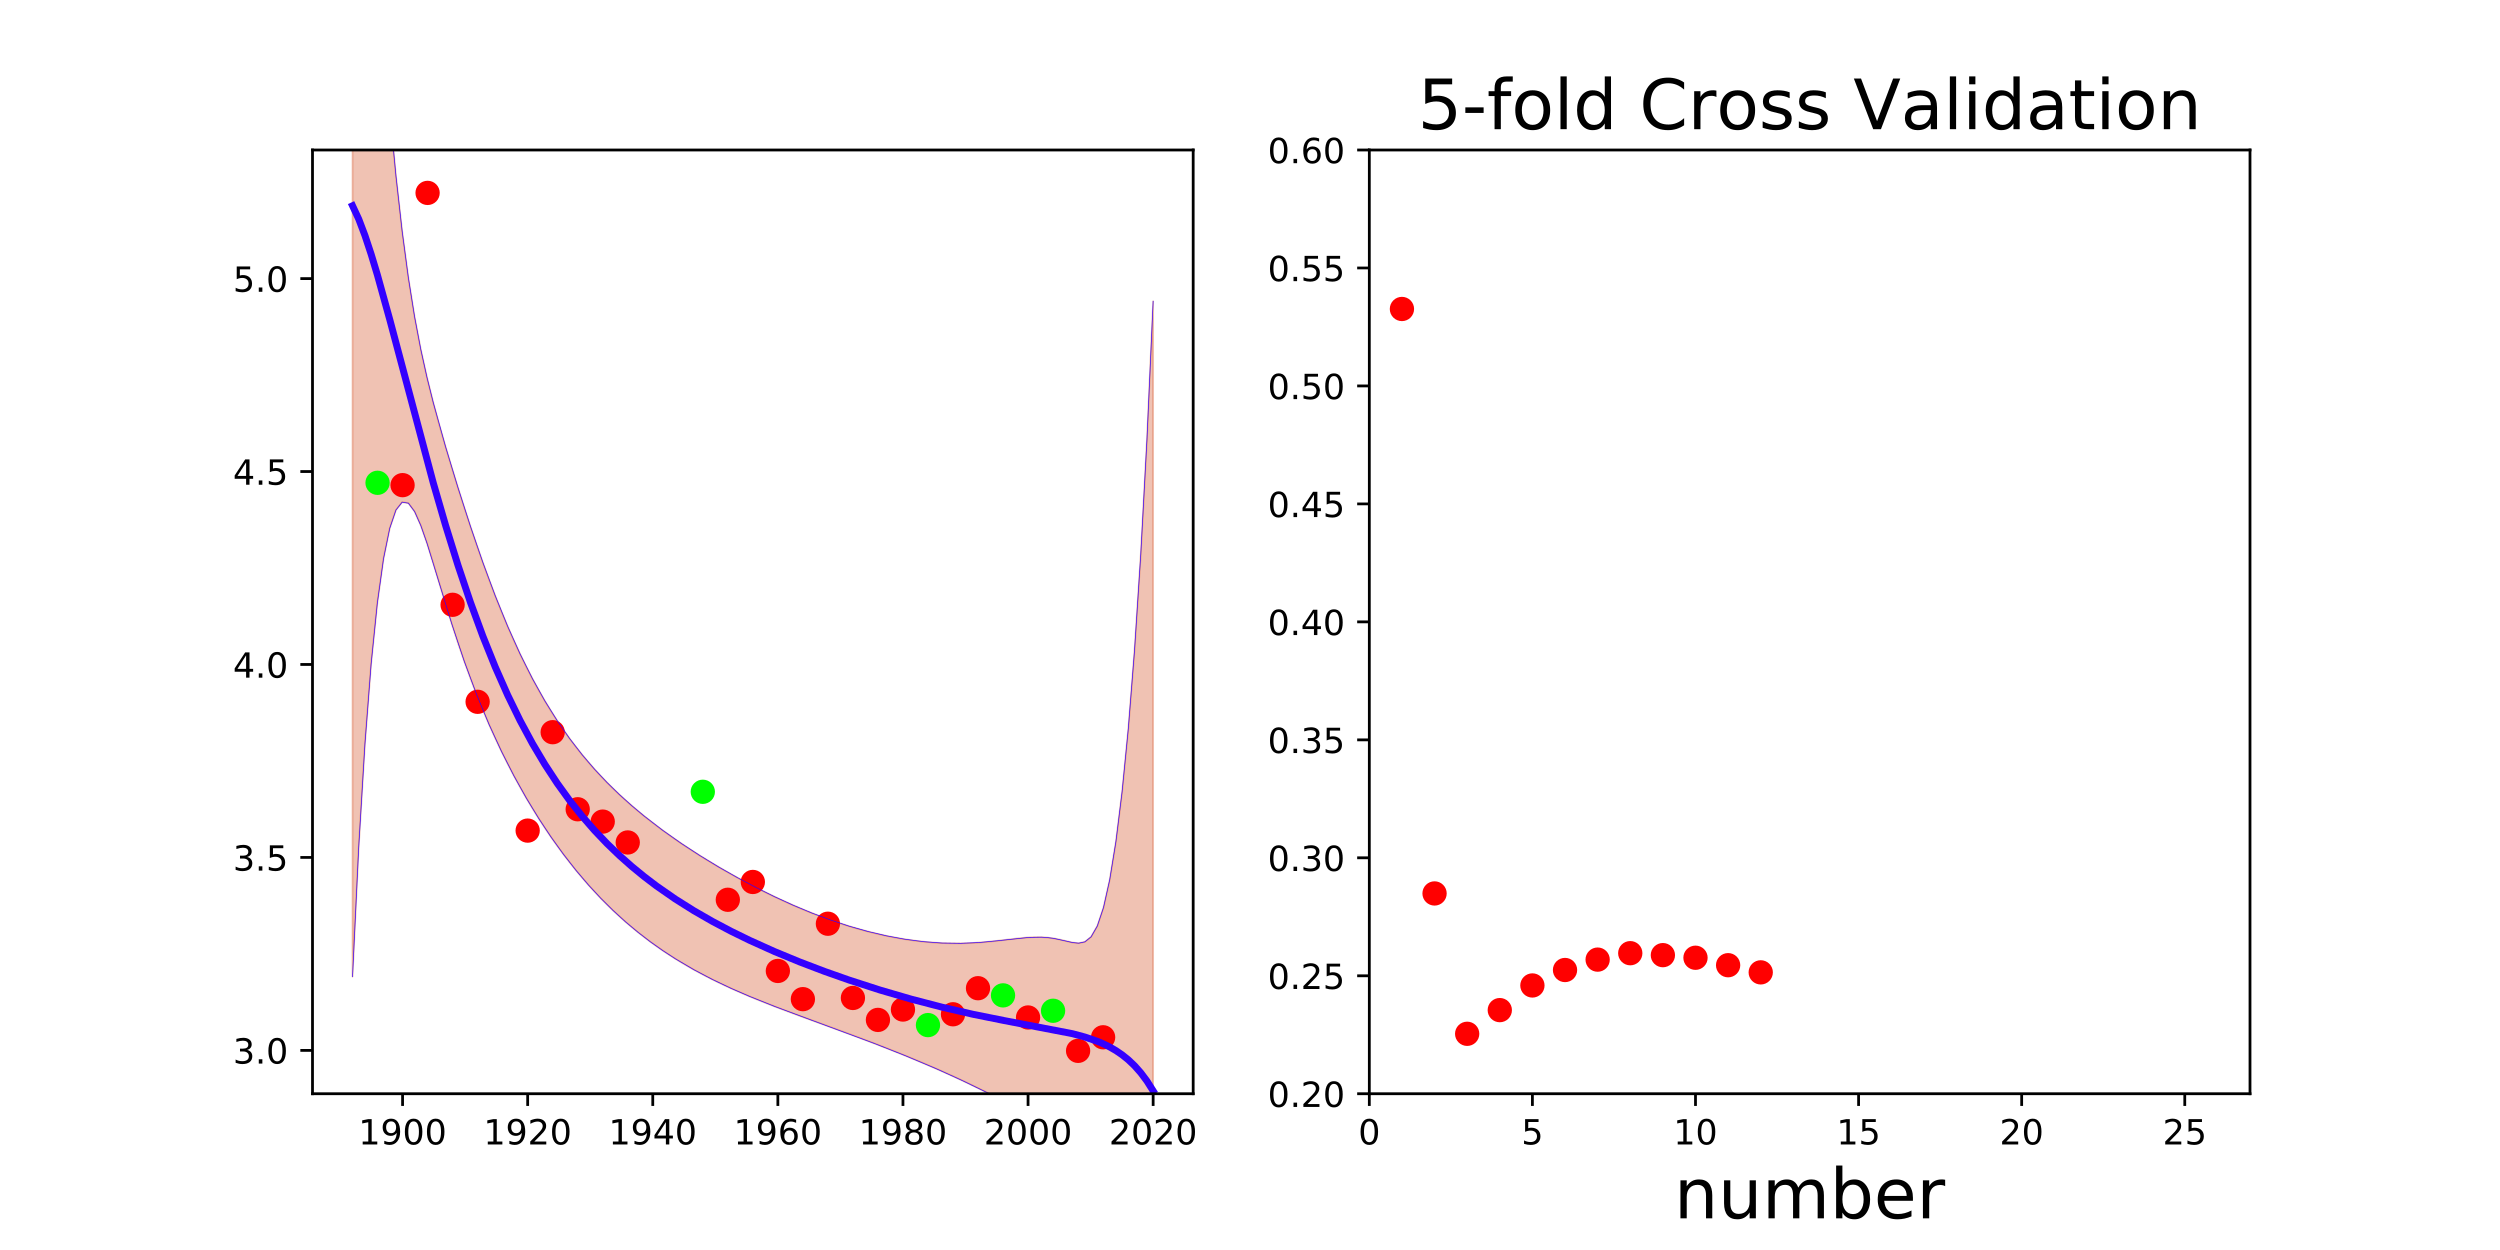 <?xml version="1.0" encoding="utf-8" standalone="no"?>
<!DOCTYPE svg PUBLIC "-//W3C//DTD SVG 1.1//EN"
  "http://www.w3.org/Graphics/SVG/1.1/DTD/svg11.dtd">
<!-- Created with matplotlib (http://matplotlib.org/) -->
<svg height="360pt" version="1.1" viewBox="0 0 720 360" width="720pt" xmlns="http://www.w3.org/2000/svg" xmlns:xlink="http://www.w3.org/1999/xlink">
 <defs>
  <style type="text/css">
*{stroke-linecap:butt;stroke-linejoin:round;}
  </style>
 </defs>
 <g id="figure_1">
  <g id="patch_1">
   <path d="M 0 360 
L 720 360 
L 720 0 
L 0 0 
z
" style="fill:none;"/>
  </g>
  <g id="axes_1">
   <g id="patch_2">
    <path d="M 90 315 
L 343.636 315 
L 343.636 43.2 
L 90 43.2 
z
" style="fill:none;"/>
   </g>
   <g id="patch_3">
    <path clip-path="url(#p71efea6969)" d="M 101.529 -162.761 
L 103.316 -117.753 
L 105.104 -78.67 
L 106.891 -44.758 
L 108.679 -15.371 
L 110.466 10.04 
L 112.254 31.931 
L 114.041 50.68 
L 115.828 66.606 
L 117.616 80.007 
L 119.403 91.212 
L 121.191 100.625 
L 122.978 108.702 
L 124.766 115.872 
L 126.553 122.464 
L 128.34 128.694 
L 130.128 134.68 
L 131.915 140.479 
L 133.703 146.111 
L 135.49 151.577 
L 137.278 156.869 
L 139.065 161.976 
L 140.852 166.888 
L 142.64 171.596 
L 144.427 176.096 
L 146.215 180.386 
L 148.002 184.465 
L 149.79 188.337 
L 151.577 192.008 
L 153.364 195.483 
L 155.152 198.771 
L 156.939 201.882 
L 158.727 204.824 
L 160.514 207.609 
L 162.302 210.245 
L 164.089 212.743 
L 165.876 215.112 
L 167.664 217.363 
L 169.451 219.503 
L 171.239 221.542 
L 173.026 223.487 
L 174.814 225.346 
L 176.601 227.125 
L 178.388 228.83 
L 180.176 230.469 
L 181.963 232.046 
L 183.751 233.566 
L 185.538 235.033 
L 187.326 236.452 
L 189.113 237.826 
L 190.9 239.159 
L 192.688 240.453 
L 194.475 241.712 
L 196.263 242.938 
L 198.05 244.132 
L 199.838 245.298 
L 201.625 246.435 
L 203.412 247.546 
L 205.2 248.633 
L 206.987 249.695 
L 208.775 250.734 
L 210.562 251.75 
L 212.35 252.744 
L 214.137 253.715 
L 215.924 254.666 
L 217.712 255.594 
L 219.499 256.501 
L 221.287 257.386 
L 223.074 258.249 
L 224.862 259.089 
L 226.649 259.907 
L 228.436 260.702 
L 230.224 261.472 
L 232.011 262.219 
L 233.799 262.941 
L 235.586 263.638 
L 237.374 264.309 
L 239.161 264.953 
L 240.948 265.571 
L 242.736 266.162 
L 244.523 266.726 
L 246.311 267.261 
L 248.098 267.768 
L 249.886 268.247 
L 251.673 268.696 
L 253.461 269.116 
L 255.248 269.506 
L 257.035 269.866 
L 258.823 270.195 
L 260.61 270.494 
L 262.398 270.76 
L 264.185 270.995 
L 265.973 271.197 
L 267.76 271.365 
L 269.547 271.499 
L 271.335 271.598 
L 273.122 271.661 
L 274.91 271.688 
L 276.697 271.679 
L 278.485 271.634 
L 280.272 271.553 
L 282.059 271.438 
L 283.847 271.291 
L 285.634 271.117 
L 287.422 270.921 
L 289.209 270.711 
L 290.997 270.496 
L 292.784 270.29 
L 294.571 270.108 
L 296.359 269.969 
L 298.146 269.894 
L 299.934 269.904 
L 301.721 270.021 
L 303.509 270.256 
L 305.296 270.607 
L 307.083 271.036 
L 308.871 271.444 
L 310.658 271.63 
L 312.446 271.25 
L 314.233 269.803 
L 316.021 266.694 
L 317.808 261.366 
L 319.595 253.375 
L 321.383 242.363 
L 323.17 227.971 
L 324.958 209.776 
L 326.745 187.256 
L 328.533 159.775 
L 330.32 126.575 
L 332.107 86.764 
L 332.107 541.566 
L 330.32 496.093 
L 328.533 458.114 
L 326.745 426.599 
L 324.958 400.673 
L 323.17 379.601 
L 321.383 362.772 
L 319.595 349.69 
L 317.808 339.933 
L 316.021 333.089 
L 314.233 328.669 
L 312.446 326.076 
L 310.658 324.682 
L 308.871 323.96 
L 307.083 323.541 
L 305.296 323.207 
L 303.509 322.841 
L 301.721 322.393 
L 299.934 321.849 
L 298.146 321.212 
L 296.359 320.494 
L 294.571 319.713 
L 292.784 318.884 
L 290.997 318.022 
L 289.209 317.139 
L 287.422 316.246 
L 285.634 315.351 
L 283.847 314.459 
L 282.059 313.575 
L 280.272 312.703 
L 278.485 311.844 
L 276.697 310.998 
L 274.91 310.168 
L 273.122 309.352 
L 271.335 308.55 
L 269.547 307.761 
L 267.76 306.985 
L 265.973 306.222 
L 264.185 305.469 
L 262.398 304.728 
L 260.61 303.996 
L 258.823 303.274 
L 257.035 302.561 
L 255.248 301.856 
L 253.461 301.159 
L 251.673 300.469 
L 249.886 299.787 
L 248.098 299.111 
L 246.311 298.44 
L 244.523 297.775 
L 242.736 297.115 
L 240.948 296.458 
L 239.161 295.804 
L 237.374 295.151 
L 235.586 294.5 
L 233.799 293.848 
L 232.011 293.195 
L 230.224 292.538 
L 228.436 291.878 
L 226.649 291.211 
L 224.862 290.537 
L 223.074 289.853 
L 221.287 289.159 
L 219.499 288.452 
L 217.712 287.731 
L 215.924 286.993 
L 214.137 286.238 
L 212.35 285.461 
L 210.562 284.663 
L 208.775 283.84 
L 206.987 282.991 
L 205.2 282.113 
L 203.412 281.205 
L 201.625 280.263 
L 199.838 279.287 
L 198.05 278.272 
L 196.263 277.218 
L 194.475 276.122 
L 192.688 274.98 
L 190.9 273.792 
L 189.113 272.553 
L 187.326 271.262 
L 185.538 269.916 
L 183.751 268.512 
L 181.963 267.048 
L 180.176 265.52 
L 178.388 263.925 
L 176.601 262.261 
L 174.814 260.525 
L 173.026 258.714 
L 171.239 256.824 
L 169.451 254.853 
L 167.664 252.797 
L 165.876 250.652 
L 164.089 248.417 
L 162.302 246.086 
L 160.514 243.655 
L 158.727 241.122 
L 156.939 238.481 
L 155.152 235.726 
L 153.364 232.853 
L 151.577 229.853 
L 149.79 226.72 
L 148.002 223.444 
L 146.215 220.014 
L 144.427 216.417 
L 142.64 212.64 
L 140.852 208.666 
L 139.065 204.478 
L 137.278 200.056 
L 135.49 195.383 
L 133.703 190.443 
L 131.915 185.226 
L 130.128 179.736 
L 128.34 174.003 
L 126.553 168.1 
L 124.766 162.17 
L 122.978 156.463 
L 121.191 151.353 
L 119.403 147.328 
L 117.616 144.919 
L 115.828 144.624 
L 114.041 146.887 
L 112.254 152.142 
L 110.466 160.876 
L 108.679 173.665 
L 106.891 191.202 
L 105.104 214.309 
L 103.316 243.957 
L 101.529 281.278 
z
" style="fill:#cc3300;opacity:0.3;stroke:#cc3300;stroke-linejoin:miter;stroke-width:0.5;"/>
   </g>
   <g id="matplotlib.axis_1">
    <g id="xtick_1">
     <g id="line2d_1">
      <defs>
       <path d="M 0 0 
L 0 3.5 
" id="m52bea86e37" style="stroke:#000000;stroke-width:0.8;"/>
      </defs>
      <g>
       <use style="stroke:#000000;stroke-width:0.8;" x="115.94" xlink:href="#m52bea86e37" y="315"/>
      </g>
     </g>
     <g id="text_1">
      <!-- 1900 -->
      <defs>
       <path d="M 12.406 8.297 
L 28.516 8.297 
L 28.516 63.922 
L 10.984 60.406 
L 10.984 69.391 
L 28.422 72.906 
L 38.281 72.906 
L 38.281 8.297 
L 54.391 8.297 
L 54.391 0 
L 12.406 0 
z
" id="DejaVuSans-31"/>
       <path d="M 10.984 1.516 
L 10.984 10.5 
Q 14.703 8.734 18.5 7.812 
Q 22.312 6.891 25.984 6.891 
Q 35.75 6.891 40.891 13.453 
Q 46.047 20.016 46.781 33.406 
Q 43.953 29.203 39.594 26.953 
Q 35.25 24.703 29.984 24.703 
Q 19.047 24.703 12.672 31.312 
Q 6.297 37.938 6.297 49.422 
Q 6.297 60.641 12.938 67.422 
Q 19.578 74.219 30.609 74.219 
Q 43.266 74.219 49.922 64.516 
Q 56.594 54.828 56.594 36.375 
Q 56.594 19.141 48.406 8.859 
Q 40.234 -1.422 26.422 -1.422 
Q 22.703 -1.422 18.891 -0.688 
Q 15.094 0.047 10.984 1.516 
z
M 30.609 32.422 
Q 37.25 32.422 41.125 36.953 
Q 45.016 41.5 45.016 49.422 
Q 45.016 57.281 41.125 61.844 
Q 37.25 66.406 30.609 66.406 
Q 23.969 66.406 20.094 61.844 
Q 16.219 57.281 16.219 49.422 
Q 16.219 41.5 20.094 36.953 
Q 23.969 32.422 30.609 32.422 
z
" id="DejaVuSans-39"/>
       <path d="M 31.781 66.406 
Q 24.172 66.406 20.328 58.906 
Q 16.5 51.422 16.5 36.375 
Q 16.5 21.391 20.328 13.891 
Q 24.172 6.391 31.781 6.391 
Q 39.453 6.391 43.281 13.891 
Q 47.125 21.391 47.125 36.375 
Q 47.125 51.422 43.281 58.906 
Q 39.453 66.406 31.781 66.406 
z
M 31.781 74.219 
Q 44.047 74.219 50.516 64.516 
Q 56.984 54.828 56.984 36.375 
Q 56.984 17.969 50.516 8.266 
Q 44.047 -1.422 31.781 -1.422 
Q 19.531 -1.422 13.062 8.266 
Q 6.594 17.969 6.594 36.375 
Q 6.594 54.828 13.062 64.516 
Q 19.531 74.219 31.781 74.219 
z
" id="DejaVuSans-30"/>
      </defs>
      <g transform="translate(103.215 329.598)scale(0.1 -0.1)">
       <use xlink:href="#DejaVuSans-31"/>
       <use x="63.623" xlink:href="#DejaVuSans-39"/>
       <use x="127.246" xlink:href="#DejaVuSans-30"/>
       <use x="190.869" xlink:href="#DejaVuSans-30"/>
      </g>
     </g>
    </g>
    <g id="xtick_2">
     <g id="line2d_2">
      <g>
       <use style="stroke:#000000;stroke-width:0.8;" x="151.968" xlink:href="#m52bea86e37" y="315"/>
      </g>
     </g>
     <g id="text_2">
      <!-- 1920 -->
      <defs>
       <path d="M 19.188 8.297 
L 53.609 8.297 
L 53.609 0 
L 7.328 0 
L 7.328 8.297 
Q 12.938 14.109 22.625 23.891 
Q 32.328 33.688 34.812 36.531 
Q 39.547 41.844 41.422 45.531 
Q 43.312 49.219 43.312 52.781 
Q 43.312 58.594 39.234 62.25 
Q 35.156 65.922 28.609 65.922 
Q 23.969 65.922 18.812 64.312 
Q 13.672 62.703 7.812 59.422 
L 7.812 69.391 
Q 13.766 71.781 18.938 73 
Q 24.125 74.219 28.422 74.219 
Q 39.75 74.219 46.484 68.547 
Q 53.219 62.891 53.219 53.422 
Q 53.219 48.922 51.531 44.891 
Q 49.859 40.875 45.406 35.406 
Q 44.188 33.984 37.641 27.219 
Q 31.109 20.453 19.188 8.297 
z
" id="DejaVuSans-32"/>
      </defs>
      <g transform="translate(139.243 329.598)scale(0.1 -0.1)">
       <use xlink:href="#DejaVuSans-31"/>
       <use x="63.623" xlink:href="#DejaVuSans-39"/>
       <use x="127.246" xlink:href="#DejaVuSans-32"/>
       <use x="190.869" xlink:href="#DejaVuSans-30"/>
      </g>
     </g>
    </g>
    <g id="xtick_3">
     <g id="line2d_3">
      <g>
       <use style="stroke:#000000;stroke-width:0.8;" x="187.996" xlink:href="#m52bea86e37" y="315"/>
      </g>
     </g>
     <g id="text_3">
      <!-- 1940 -->
      <defs>
       <path d="M 37.797 64.312 
L 12.891 25.391 
L 37.797 25.391 
z
M 35.203 72.906 
L 47.609 72.906 
L 47.609 25.391 
L 58.016 25.391 
L 58.016 17.188 
L 47.609 17.188 
L 47.609 0 
L 37.797 0 
L 37.797 17.188 
L 4.891 17.188 
L 4.891 26.703 
z
" id="DejaVuSans-34"/>
      </defs>
      <g transform="translate(175.271 329.598)scale(0.1 -0.1)">
       <use xlink:href="#DejaVuSans-31"/>
       <use x="63.623" xlink:href="#DejaVuSans-39"/>
       <use x="127.246" xlink:href="#DejaVuSans-34"/>
       <use x="190.869" xlink:href="#DejaVuSans-30"/>
      </g>
     </g>
    </g>
    <g id="xtick_4">
     <g id="line2d_4">
      <g>
       <use style="stroke:#000000;stroke-width:0.8;" x="224.024" xlink:href="#m52bea86e37" y="315"/>
      </g>
     </g>
     <g id="text_4">
      <!-- 1960 -->
      <defs>
       <path d="M 33.016 40.375 
Q 26.375 40.375 22.484 35.828 
Q 18.609 31.297 18.609 23.391 
Q 18.609 15.531 22.484 10.953 
Q 26.375 6.391 33.016 6.391 
Q 39.656 6.391 43.531 10.953 
Q 47.406 15.531 47.406 23.391 
Q 47.406 31.297 43.531 35.828 
Q 39.656 40.375 33.016 40.375 
z
M 52.594 71.297 
L 52.594 62.312 
Q 48.875 64.062 45.094 64.984 
Q 41.312 65.922 37.594 65.922 
Q 27.828 65.922 22.672 59.328 
Q 17.531 52.734 16.797 39.406 
Q 19.672 43.656 24.016 45.922 
Q 28.375 48.188 33.594 48.188 
Q 44.578 48.188 50.953 41.516 
Q 57.328 34.859 57.328 23.391 
Q 57.328 12.156 50.688 5.359 
Q 44.047 -1.422 33.016 -1.422 
Q 20.359 -1.422 13.672 8.266 
Q 6.984 17.969 6.984 36.375 
Q 6.984 53.656 15.188 63.938 
Q 23.391 74.219 37.203 74.219 
Q 40.922 74.219 44.703 73.484 
Q 48.484 72.75 52.594 71.297 
z
" id="DejaVuSans-36"/>
      </defs>
      <g transform="translate(211.299 329.598)scale(0.1 -0.1)">
       <use xlink:href="#DejaVuSans-31"/>
       <use x="63.623" xlink:href="#DejaVuSans-39"/>
       <use x="127.246" xlink:href="#DejaVuSans-36"/>
       <use x="190.869" xlink:href="#DejaVuSans-30"/>
      </g>
     </g>
    </g>
    <g id="xtick_5">
     <g id="line2d_5">
      <g>
       <use style="stroke:#000000;stroke-width:0.8;" x="260.052" xlink:href="#m52bea86e37" y="315"/>
      </g>
     </g>
     <g id="text_5">
      <!-- 1980 -->
      <defs>
       <path d="M 31.781 34.625 
Q 24.75 34.625 20.719 30.859 
Q 16.703 27.094 16.703 20.516 
Q 16.703 13.922 20.719 10.156 
Q 24.75 6.391 31.781 6.391 
Q 38.812 6.391 42.859 10.172 
Q 46.922 13.969 46.922 20.516 
Q 46.922 27.094 42.891 30.859 
Q 38.875 34.625 31.781 34.625 
z
M 21.922 38.812 
Q 15.578 40.375 12.031 44.719 
Q 8.5 49.078 8.5 55.328 
Q 8.5 64.062 14.719 69.141 
Q 20.953 74.219 31.781 74.219 
Q 42.672 74.219 48.875 69.141 
Q 55.078 64.062 55.078 55.328 
Q 55.078 49.078 51.531 44.719 
Q 48 40.375 41.703 38.812 
Q 48.828 37.156 52.797 32.312 
Q 56.781 27.484 56.781 20.516 
Q 56.781 9.906 50.312 4.234 
Q 43.844 -1.422 31.781 -1.422 
Q 19.734 -1.422 13.25 4.234 
Q 6.781 9.906 6.781 20.516 
Q 6.781 27.484 10.781 32.312 
Q 14.797 37.156 21.922 38.812 
z
M 18.312 54.391 
Q 18.312 48.734 21.844 45.562 
Q 25.391 42.391 31.781 42.391 
Q 38.141 42.391 41.719 45.562 
Q 45.312 48.734 45.312 54.391 
Q 45.312 60.062 41.719 63.234 
Q 38.141 66.406 31.781 66.406 
Q 25.391 66.406 21.844 63.234 
Q 18.312 60.062 18.312 54.391 
z
" id="DejaVuSans-38"/>
      </defs>
      <g transform="translate(247.327 329.598)scale(0.1 -0.1)">
       <use xlink:href="#DejaVuSans-31"/>
       <use x="63.623" xlink:href="#DejaVuSans-39"/>
       <use x="127.246" xlink:href="#DejaVuSans-38"/>
       <use x="190.869" xlink:href="#DejaVuSans-30"/>
      </g>
     </g>
    </g>
    <g id="xtick_6">
     <g id="line2d_6">
      <g>
       <use style="stroke:#000000;stroke-width:0.8;" x="296.08" xlink:href="#m52bea86e37" y="315"/>
      </g>
     </g>
     <g id="text_6">
      <!-- 2000 -->
      <g transform="translate(283.355 329.598)scale(0.1 -0.1)">
       <use xlink:href="#DejaVuSans-32"/>
       <use x="63.623" xlink:href="#DejaVuSans-30"/>
       <use x="127.246" xlink:href="#DejaVuSans-30"/>
       <use x="190.869" xlink:href="#DejaVuSans-30"/>
      </g>
     </g>
    </g>
    <g id="xtick_7">
     <g id="line2d_7">
      <g>
       <use style="stroke:#000000;stroke-width:0.8;" x="332.107" xlink:href="#m52bea86e37" y="315"/>
      </g>
     </g>
     <g id="text_7">
      <!-- 2020 -->
      <g transform="translate(319.382 329.598)scale(0.1 -0.1)">
       <use xlink:href="#DejaVuSans-32"/>
       <use x="63.623" xlink:href="#DejaVuSans-30"/>
       <use x="127.246" xlink:href="#DejaVuSans-32"/>
       <use x="190.869" xlink:href="#DejaVuSans-30"/>
      </g>
     </g>
    </g>
   </g>
   <g id="matplotlib.axis_2">
    <g id="ytick_1">
     <g id="line2d_8">
      <defs>
       <path d="M 0 0 
L -3.5 0 
" id="m4712dd42d9" style="stroke:#000000;stroke-width:0.8;"/>
      </defs>
      <g>
       <use style="stroke:#000000;stroke-width:0.8;" x="90" xlink:href="#m4712dd42d9" y="302.509"/>
      </g>
     </g>
     <g id="text_8">
      <!-- 3.0 -->
      <defs>
       <path d="M 40.578 39.312 
Q 47.656 37.797 51.625 33 
Q 55.609 28.219 55.609 21.188 
Q 55.609 10.406 48.188 4.484 
Q 40.766 -1.422 27.094 -1.422 
Q 22.516 -1.422 17.656 -0.516 
Q 12.797 0.391 7.625 2.203 
L 7.625 11.719 
Q 11.719 9.328 16.594 8.109 
Q 21.484 6.891 26.812 6.891 
Q 36.078 6.891 40.938 10.547 
Q 45.797 14.203 45.797 21.188 
Q 45.797 27.641 41.281 31.266 
Q 36.766 34.906 28.719 34.906 
L 20.219 34.906 
L 20.219 43.016 
L 29.109 43.016 
Q 36.375 43.016 40.234 45.922 
Q 44.094 48.828 44.094 54.297 
Q 44.094 59.906 40.109 62.906 
Q 36.141 65.922 28.719 65.922 
Q 24.656 65.922 20.016 65.031 
Q 15.375 64.156 9.812 62.312 
L 9.812 71.094 
Q 15.438 72.656 20.344 73.438 
Q 25.25 74.219 29.594 74.219 
Q 40.828 74.219 47.359 69.109 
Q 53.906 64.016 53.906 55.328 
Q 53.906 49.266 50.438 45.094 
Q 46.969 40.922 40.578 39.312 
z
" id="DejaVuSans-33"/>
       <path d="M 10.688 12.406 
L 21 12.406 
L 21 0 
L 10.688 0 
z
" id="DejaVuSans-2e"/>
      </defs>
      <g transform="translate(67.097 306.309)scale(0.1 -0.1)">
       <use xlink:href="#DejaVuSans-33"/>
       <use x="63.623" xlink:href="#DejaVuSans-2e"/>
       <use x="95.41" xlink:href="#DejaVuSans-30"/>
      </g>
     </g>
    </g>
    <g id="ytick_2">
     <g id="line2d_9">
      <g>
       <use style="stroke:#000000;stroke-width:0.8;" x="90" xlink:href="#m4712dd42d9" y="246.941"/>
      </g>
     </g>
     <g id="text_9">
      <!-- 3.5 -->
      <defs>
       <path d="M 10.797 72.906 
L 49.516 72.906 
L 49.516 64.594 
L 19.828 64.594 
L 19.828 46.734 
Q 21.969 47.469 24.109 47.828 
Q 26.266 48.188 28.422 48.188 
Q 40.625 48.188 47.75 41.5 
Q 54.891 34.812 54.891 23.391 
Q 54.891 11.625 47.562 5.094 
Q 40.234 -1.422 26.906 -1.422 
Q 22.312 -1.422 17.547 -0.641 
Q 12.797 0.141 7.719 1.703 
L 7.719 11.625 
Q 12.109 9.234 16.797 8.062 
Q 21.484 6.891 26.703 6.891 
Q 35.156 6.891 40.078 11.328 
Q 45.016 15.766 45.016 23.391 
Q 45.016 31 40.078 35.438 
Q 35.156 39.891 26.703 39.891 
Q 22.75 39.891 18.812 39.016 
Q 14.891 38.141 10.797 36.281 
z
" id="DejaVuSans-35"/>
      </defs>
      <g transform="translate(67.097 250.74)scale(0.1 -0.1)">
       <use xlink:href="#DejaVuSans-33"/>
       <use x="63.623" xlink:href="#DejaVuSans-2e"/>
       <use x="95.41" xlink:href="#DejaVuSans-35"/>
      </g>
     </g>
    </g>
    <g id="ytick_3">
     <g id="line2d_10">
      <g>
       <use style="stroke:#000000;stroke-width:0.8;" x="90" xlink:href="#m4712dd42d9" y="191.373"/>
      </g>
     </g>
     <g id="text_10">
      <!-- 4.0 -->
      <g transform="translate(67.097 195.172)scale(0.1 -0.1)">
       <use xlink:href="#DejaVuSans-34"/>
       <use x="63.623" xlink:href="#DejaVuSans-2e"/>
       <use x="95.41" xlink:href="#DejaVuSans-30"/>
      </g>
     </g>
    </g>
    <g id="ytick_4">
     <g id="line2d_11">
      <g>
       <use style="stroke:#000000;stroke-width:0.8;" x="90" xlink:href="#m4712dd42d9" y="135.804"/>
      </g>
     </g>
     <g id="text_11">
      <!-- 4.5 -->
      <g transform="translate(67.097 139.604)scale(0.1 -0.1)">
       <use xlink:href="#DejaVuSans-34"/>
       <use x="63.623" xlink:href="#DejaVuSans-2e"/>
       <use x="95.41" xlink:href="#DejaVuSans-35"/>
      </g>
     </g>
    </g>
    <g id="ytick_5">
     <g id="line2d_12">
      <g>
       <use style="stroke:#000000;stroke-width:0.8;" x="90" xlink:href="#m4712dd42d9" y="80.236"/>
      </g>
     </g>
     <g id="text_12">
      <!-- 5.0 -->
      <g transform="translate(67.097 84.035)scale(0.1 -0.1)">
       <use xlink:href="#DejaVuSans-35"/>
       <use x="63.623" xlink:href="#DejaVuSans-2e"/>
       <use x="95.41" xlink:href="#DejaVuSans-30"/>
      </g>
     </g>
    </g>
   </g>
   <g id="line2d_13">
    <defs>
     <path d="M 0 3 
C 0.796 3 1.559 2.684 2.121 2.121 
C 2.684 1.559 3 0.796 3 0 
C 3 -0.796 2.684 -1.559 2.121 -2.121 
C 1.559 -2.684 0.796 -3 0 -3 
C -0.796 -3 -1.559 -2.684 -2.121 -2.121 
C -2.684 -1.559 -3 -0.796 -3 0 
C -3 0.796 -2.684 1.559 -2.121 2.121 
C -1.559 2.684 -0.796 3 0 3 
z
" id="m88fea26c95" style="stroke:#ff0000;"/>
    </defs>
    <g clip-path="url(#p71efea6969)">
     <use style="fill:#ff0000;stroke:#ff0000;" x="159.174" xlink:href="#m88fea26c95" y="210.872"/>
     <use style="fill:#ff0000;stroke:#ff0000;" x="130.351" xlink:href="#m88fea26c95" y="174.182"/>
     <use style="fill:#ff0000;stroke:#ff0000;" x="238.435" xlink:href="#m88fea26c95" y="266.035"/>
     <use style="fill:#ff0000;stroke:#ff0000;" x="151.968" xlink:href="#m88fea26c95" y="239.216"/>
     <use style="fill:#ff0000;stroke:#ff0000;" x="252.846" xlink:href="#m88fea26c95" y="293.734"/>
     <use style="fill:#ff0000;stroke:#ff0000;" x="274.463" xlink:href="#m88fea26c95" y="292.11"/>
     <use style="fill:#ff0000;stroke:#ff0000;" x="317.696" xlink:href="#m88fea26c95" y="298.739"/>
     <use style="fill:#ff0000;stroke:#ff0000;" x="245.64" xlink:href="#m88fea26c95" y="287.413"/>
     <use style="fill:#ff0000;stroke:#ff0000;" x="260.052" xlink:href="#m88fea26c95" y="290.749"/>
     <use style="fill:#ff0000;stroke:#ff0000;" x="173.585" xlink:href="#m88fea26c95" y="236.623"/>
     <use style="fill:#ff0000;stroke:#ff0000;" x="115.94" xlink:href="#m88fea26c95" y="139.724"/>
     <use style="fill:#ff0000;stroke:#ff0000;" x="137.557" xlink:href="#m88fea26c95" y="202.118"/>
     <use style="fill:#ff0000;stroke:#ff0000;" x="224.024" xlink:href="#m88fea26c95" y="279.634"/>
     <use style="fill:#ff0000;stroke:#ff0000;" x="281.668" xlink:href="#m88fea26c95" y="284.603"/>
     <use style="fill:#ff0000;stroke:#ff0000;" x="310.491" xlink:href="#m88fea26c95" y="302.645"/>
     <use style="fill:#ff0000;stroke:#ff0000;" x="123.146" xlink:href="#m88fea26c95" y="55.555"/>
     <use style="fill:#ff0000;stroke:#ff0000;" x="209.613" xlink:href="#m88fea26c95" y="259.134"/>
     <use style="fill:#ff0000;stroke:#ff0000;" x="296.08" xlink:href="#m88fea26c95" y="293.032"/>
     <use style="fill:#ff0000;stroke:#ff0000;" x="180.79" xlink:href="#m88fea26c95" y="242.628"/>
     <use style="fill:#ff0000;stroke:#ff0000;" x="216.818" xlink:href="#m88fea26c95" y="254.006"/>
     <use style="fill:#ff0000;stroke:#ff0000;" x="166.379" xlink:href="#m88fea26c95" y="233.067"/>
     <use style="fill:#ff0000;stroke:#ff0000;" x="231.229" xlink:href="#m88fea26c95" y="287.755"/>
    </g>
   </g>
   <g id="line2d_14">
    <defs>
     <path d="M 0 3 
C 0.796 3 1.559 2.684 2.121 2.121 
C 2.684 1.559 3 0.796 3 0 
C 3 -0.796 2.684 -1.559 2.121 -2.121 
C 1.559 -2.684 0.796 -3 0 -3 
C -0.796 -3 -1.559 -2.684 -2.121 -2.121 
C -2.684 -1.559 -3 -0.796 -3 0 
C -3 0.796 -2.684 1.559 -2.121 2.121 
C -1.559 2.684 -0.796 3 0 3 
z
" id="mf6616954c1" style="stroke:#00ff00;"/>
    </defs>
    <g clip-path="url(#p71efea6969)">
     <use style="fill:#00ff00;stroke:#00ff00;" x="303.285" xlink:href="#mf6616954c1" y="291.1"/>
     <use style="fill:#00ff00;stroke:#00ff00;" x="267.257" xlink:href="#mf6616954c1" y="295.227"/>
     <use style="fill:#00ff00;stroke:#00ff00;" x="202.407" xlink:href="#mf6616954c1" y="228.036"/>
     <use style="fill:#00ff00;stroke:#00ff00;" x="288.874" xlink:href="#mf6616954c1" y="286.667"/>
     <use style="fill:#00ff00;stroke:#00ff00;" x="108.735" xlink:href="#mf6616954c1" y="139.046"/>
    </g>
   </g>
   <g id="line2d_15">
    <path clip-path="url(#p71efea6969)" d="M 101.529 59.259 
L 103.316 63.102 
L 105.104 67.819 
L 106.891 73.222 
L 108.679 79.147 
L 112.254 92.036 
L 124.766 139.021 
L 128.34 151.348 
L 131.915 162.852 
L 135.49 173.48 
L 139.065 183.227 
L 142.64 192.118 
L 146.215 200.2 
L 149.79 207.529 
L 153.364 214.168 
L 156.939 220.181 
L 160.514 225.632 
L 164.089 230.58 
L 167.664 235.08 
L 171.239 239.183 
L 174.814 242.935 
L 178.388 246.378 
L 181.963 249.547 
L 185.538 252.474 
L 189.113 255.19 
L 194.475 258.917 
L 199.838 262.292 
L 205.2 265.373 
L 210.562 268.206 
L 215.924 270.83 
L 223.074 274.051 
L 230.224 277.005 
L 237.374 279.73 
L 244.523 282.251 
L 253.461 285.137 
L 262.398 287.744 
L 271.335 290.074 
L 280.272 292.128 
L 289.209 293.925 
L 308.871 297.702 
L 312.446 298.663 
L 316.021 299.892 
L 317.808 300.65 
L 319.595 301.533 
L 321.383 302.567 
L 323.17 303.786 
L 324.958 305.224 
L 326.745 306.927 
L 328.533 308.944 
L 330.32 311.334 
L 332.107 314.165 
L 332.107 314.165 
" style="fill:none;stroke:#3300ff;stroke-linecap:square;stroke-width:2;"/>
   </g>
   <g id="line2d_16">
    <path clip-path="url(#p71efea6969)" d="M 109.69 -1 
L 110.466 10.04 
L 112.254 31.931 
L 114.041 50.68 
L 115.828 66.606 
L 117.616 80.007 
L 119.403 91.212 
L 121.191 100.625 
L 122.978 108.702 
L 124.766 115.872 
L 128.34 128.694 
L 131.915 140.479 
L 135.49 151.577 
L 139.065 161.976 
L 142.64 171.596 
L 146.215 180.386 
L 149.79 188.337 
L 153.364 195.483 
L 156.939 201.882 
L 160.514 207.609 
L 164.089 212.743 
L 167.664 217.363 
L 171.239 221.542 
L 174.814 225.346 
L 178.388 228.83 
L 181.963 232.046 
L 185.538 235.033 
L 190.9 239.159 
L 196.263 242.938 
L 201.625 246.435 
L 206.987 249.695 
L 212.35 252.744 
L 217.712 255.594 
L 223.074 258.249 
L 228.436 260.702 
L 233.799 262.941 
L 239.161 264.953 
L 244.523 266.726 
L 249.886 268.247 
L 255.248 269.506 
L 260.61 270.494 
L 265.973 271.197 
L 271.335 271.598 
L 276.697 271.679 
L 282.059 271.438 
L 287.422 270.921 
L 296.359 269.969 
L 299.934 269.904 
L 301.721 270.021 
L 303.509 270.256 
L 307.083 271.036 
L 308.871 271.444 
L 310.658 271.63 
L 312.446 271.25 
L 314.233 269.803 
L 316.021 266.694 
L 317.808 261.366 
L 319.595 253.375 
L 321.383 242.363 
L 323.17 227.971 
L 324.958 209.776 
L 326.745 187.256 
L 328.533 159.775 
L 330.32 126.575 
L 332.107 86.764 
L 332.107 86.764 
" style="fill:none;stroke:#3300ff;stroke-linecap:square;stroke-width:0.2;"/>
   </g>
   <g id="line2d_17">
    <path clip-path="url(#p71efea6969)" d="M 101.529 281.278 
L 103.316 243.957 
L 105.104 214.309 
L 106.891 191.202 
L 108.679 173.665 
L 110.466 160.876 
L 112.254 152.142 
L 114.041 146.887 
L 115.828 144.624 
L 117.616 144.919 
L 119.403 147.328 
L 121.191 151.353 
L 122.978 156.463 
L 126.553 168.1 
L 130.128 179.736 
L 133.703 190.443 
L 137.278 200.056 
L 140.852 208.666 
L 144.427 216.417 
L 148.002 223.444 
L 151.577 229.853 
L 155.152 235.726 
L 158.727 241.122 
L 162.302 246.086 
L 165.876 250.652 
L 169.451 254.853 
L 173.026 258.714 
L 176.601 262.261 
L 180.176 265.52 
L 183.751 268.512 
L 187.326 271.262 
L 190.9 273.792 
L 194.475 276.122 
L 199.838 279.287 
L 205.2 282.113 
L 210.562 284.663 
L 215.924 286.993 
L 223.074 289.853 
L 233.799 293.848 
L 251.673 300.469 
L 260.61 303.996 
L 269.547 307.761 
L 276.697 310.998 
L 283.847 314.459 
L 294.571 319.713 
L 298.146 321.212 
L 301.721 322.393 
L 305.296 323.207 
L 308.871 323.96 
L 310.658 324.682 
L 312.446 326.076 
L 314.233 328.669 
L 316.021 333.089 
L 317.808 339.933 
L 319.595 349.69 
L 321.141 361 
L 321.141 361 
" style="fill:none;stroke:#3300ff;stroke-linecap:square;stroke-width:0.2;"/>
   </g>
   <g id="patch_4">
    <path d="M 90 315 
L 90 43.2 
" style="fill:none;stroke:#000000;stroke-linecap:square;stroke-linejoin:miter;stroke-width:0.8;"/>
   </g>
   <g id="patch_5">
    <path d="M 343.636 315 
L 343.636 43.2 
" style="fill:none;stroke:#000000;stroke-linecap:square;stroke-linejoin:miter;stroke-width:0.8;"/>
   </g>
   <g id="patch_6">
    <path d="M 90 315 
L 343.636 315 
" style="fill:none;stroke:#000000;stroke-linecap:square;stroke-linejoin:miter;stroke-width:0.8;"/>
   </g>
   <g id="patch_7">
    <path d="M 90 43.2 
L 343.636 43.2 
" style="fill:none;stroke:#000000;stroke-linecap:square;stroke-linejoin:miter;stroke-width:0.8;"/>
   </g>
  </g>
  <g id="axes_2">
   <g id="patch_8">
    <path d="M 394.364 315 
L 648 315 
L 648 43.2 
L 394.364 43.2 
z
" style="fill:none;"/>
   </g>
   <g id="matplotlib.axis_3">
    <g id="xtick_8">
     <g id="line2d_18">
      <g>
       <use style="stroke:#000000;stroke-width:0.8;" x="394.364" xlink:href="#m52bea86e37" y="315"/>
      </g>
     </g>
     <g id="text_13">
      <!-- 0 -->
      <g transform="translate(391.182 329.598)scale(0.1 -0.1)">
       <use xlink:href="#DejaVuSans-30"/>
      </g>
     </g>
    </g>
    <g id="xtick_9">
     <g id="line2d_19">
      <g>
       <use style="stroke:#000000;stroke-width:0.8;" x="441.333" xlink:href="#m52bea86e37" y="315"/>
      </g>
     </g>
     <g id="text_14">
      <!-- 5 -->
      <g transform="translate(438.152 329.598)scale(0.1 -0.1)">
       <use xlink:href="#DejaVuSans-35"/>
      </g>
     </g>
    </g>
    <g id="xtick_10">
     <g id="line2d_20">
      <g>
       <use style="stroke:#000000;stroke-width:0.8;" x="488.303" xlink:href="#m52bea86e37" y="315"/>
      </g>
     </g>
     <g id="text_15">
      <!-- 10 -->
      <g transform="translate(481.941 329.598)scale(0.1 -0.1)">
       <use xlink:href="#DejaVuSans-31"/>
       <use x="63.623" xlink:href="#DejaVuSans-30"/>
      </g>
     </g>
    </g>
    <g id="xtick_11">
     <g id="line2d_21">
      <g>
       <use style="stroke:#000000;stroke-width:0.8;" x="535.273" xlink:href="#m52bea86e37" y="315"/>
      </g>
     </g>
     <g id="text_16">
      <!-- 15 -->
      <g transform="translate(528.91 329.598)scale(0.1 -0.1)">
       <use xlink:href="#DejaVuSans-31"/>
       <use x="63.623" xlink:href="#DejaVuSans-35"/>
      </g>
     </g>
    </g>
    <g id="xtick_12">
     <g id="line2d_22">
      <g>
       <use style="stroke:#000000;stroke-width:0.8;" x="582.242" xlink:href="#m52bea86e37" y="315"/>
      </g>
     </g>
     <g id="text_17">
      <!-- 20 -->
      <g transform="translate(575.88 329.598)scale(0.1 -0.1)">
       <use xlink:href="#DejaVuSans-32"/>
       <use x="63.623" xlink:href="#DejaVuSans-30"/>
      </g>
     </g>
    </g>
    <g id="xtick_13">
     <g id="line2d_23">
      <g>
       <use style="stroke:#000000;stroke-width:0.8;" x="629.212" xlink:href="#m52bea86e37" y="315"/>
      </g>
     </g>
     <g id="text_18">
      <!-- 25 -->
      <g transform="translate(622.85 329.598)scale(0.1 -0.1)">
       <use xlink:href="#DejaVuSans-32"/>
       <use x="63.623" xlink:href="#DejaVuSans-35"/>
      </g>
     </g>
    </g>
    <g id="text_19">
     <!-- number -->
     <defs>
      <path d="M 54.891 33.016 
L 54.891 0 
L 45.906 0 
L 45.906 32.719 
Q 45.906 40.484 42.875 44.328 
Q 39.844 48.188 33.797 48.188 
Q 26.516 48.188 22.312 43.547 
Q 18.109 38.922 18.109 30.906 
L 18.109 0 
L 9.078 0 
L 9.078 54.688 
L 18.109 54.688 
L 18.109 46.188 
Q 21.344 51.125 25.703 53.562 
Q 30.078 56 35.797 56 
Q 45.219 56 50.047 50.172 
Q 54.891 44.344 54.891 33.016 
z
" id="DejaVuSans-6e"/>
      <path d="M 8.5 21.578 
L 8.5 54.688 
L 17.484 54.688 
L 17.484 21.922 
Q 17.484 14.156 20.5 10.266 
Q 23.531 6.391 29.594 6.391 
Q 36.859 6.391 41.078 11.031 
Q 45.312 15.672 45.312 23.688 
L 45.312 54.688 
L 54.297 54.688 
L 54.297 0 
L 45.312 0 
L 45.312 8.406 
Q 42.047 3.422 37.719 1 
Q 33.406 -1.422 27.688 -1.422 
Q 18.266 -1.422 13.375 4.438 
Q 8.5 10.297 8.5 21.578 
z
M 31.109 56 
z
" id="DejaVuSans-75"/>
      <path d="M 52 44.188 
Q 55.375 50.25 60.062 53.125 
Q 64.75 56 71.094 56 
Q 79.641 56 84.281 50.016 
Q 88.922 44.047 88.922 33.016 
L 88.922 0 
L 79.891 0 
L 79.891 32.719 
Q 79.891 40.578 77.094 44.375 
Q 74.312 48.188 68.609 48.188 
Q 61.625 48.188 57.562 43.547 
Q 53.516 38.922 53.516 30.906 
L 53.516 0 
L 44.484 0 
L 44.484 32.719 
Q 44.484 40.625 41.703 44.406 
Q 38.922 48.188 33.109 48.188 
Q 26.219 48.188 22.156 43.531 
Q 18.109 38.875 18.109 30.906 
L 18.109 0 
L 9.078 0 
L 9.078 54.688 
L 18.109 54.688 
L 18.109 46.188 
Q 21.188 51.219 25.484 53.609 
Q 29.781 56 35.688 56 
Q 41.656 56 45.828 52.969 
Q 50 49.953 52 44.188 
z
" id="DejaVuSans-6d"/>
      <path d="M 48.688 27.297 
Q 48.688 37.203 44.609 42.844 
Q 40.531 48.484 33.406 48.484 
Q 26.266 48.484 22.188 42.844 
Q 18.109 37.203 18.109 27.297 
Q 18.109 17.391 22.188 11.75 
Q 26.266 6.109 33.406 6.109 
Q 40.531 6.109 44.609 11.75 
Q 48.688 17.391 48.688 27.297 
z
M 18.109 46.391 
Q 20.953 51.266 25.266 53.625 
Q 29.594 56 35.594 56 
Q 45.562 56 51.781 48.094 
Q 58.016 40.188 58.016 27.297 
Q 58.016 14.406 51.781 6.484 
Q 45.562 -1.422 35.594 -1.422 
Q 29.594 -1.422 25.266 0.953 
Q 20.953 3.328 18.109 8.203 
L 18.109 0 
L 9.078 0 
L 9.078 75.984 
L 18.109 75.984 
z
" id="DejaVuSans-62"/>
      <path d="M 56.203 29.594 
L 56.203 25.203 
L 14.891 25.203 
Q 15.484 15.922 20.484 11.062 
Q 25.484 6.203 34.422 6.203 
Q 39.594 6.203 44.453 7.469 
Q 49.312 8.734 54.109 11.281 
L 54.109 2.781 
Q 49.266 0.734 44.188 -0.344 
Q 39.109 -1.422 33.891 -1.422 
Q 20.797 -1.422 13.156 6.188 
Q 5.516 13.812 5.516 26.812 
Q 5.516 40.234 12.766 48.109 
Q 20.016 56 32.328 56 
Q 43.359 56 49.781 48.891 
Q 56.203 41.797 56.203 29.594 
z
M 47.219 32.234 
Q 47.125 39.594 43.094 43.984 
Q 39.062 48.391 32.422 48.391 
Q 24.906 48.391 20.391 44.141 
Q 15.875 39.891 15.188 32.172 
z
" id="DejaVuSans-65"/>
      <path d="M 41.109 46.297 
Q 39.594 47.172 37.812 47.578 
Q 36.031 48 33.891 48 
Q 26.266 48 22.188 43.047 
Q 18.109 38.094 18.109 28.812 
L 18.109 0 
L 9.078 0 
L 9.078 54.688 
L 18.109 54.688 
L 18.109 46.188 
Q 20.953 51.172 25.484 53.578 
Q 30.031 56 36.531 56 
Q 37.453 56 38.578 55.875 
Q 39.703 55.766 41.062 55.516 
z
" id="DejaVuSans-72"/>
     </defs>
     <g transform="translate(482.154 350.875)scale(0.2 -0.2)">
      <use xlink:href="#DejaVuSans-6e"/>
      <use x="63.379" xlink:href="#DejaVuSans-75"/>
      <use x="126.758" xlink:href="#DejaVuSans-6d"/>
      <use x="224.17" xlink:href="#DejaVuSans-62"/>
      <use x="287.646" xlink:href="#DejaVuSans-65"/>
      <use x="349.17" xlink:href="#DejaVuSans-72"/>
     </g>
    </g>
   </g>
   <g id="matplotlib.axis_4">
    <g id="ytick_6">
     <g id="line2d_24">
      <g>
       <use style="stroke:#000000;stroke-width:0.8;" x="394.364" xlink:href="#m4712dd42d9" y="315"/>
      </g>
     </g>
     <g id="text_20">
      <!-- 0.20 -->
      <g transform="translate(365.098 318.799)scale(0.1 -0.1)">
       <use xlink:href="#DejaVuSans-30"/>
       <use x="63.623" xlink:href="#DejaVuSans-2e"/>
       <use x="95.41" xlink:href="#DejaVuSans-32"/>
       <use x="159.033" xlink:href="#DejaVuSans-30"/>
      </g>
     </g>
    </g>
    <g id="ytick_7">
     <g id="line2d_25">
      <g>
       <use style="stroke:#000000;stroke-width:0.8;" x="394.364" xlink:href="#m4712dd42d9" y="281.025"/>
      </g>
     </g>
     <g id="text_21">
      <!-- 0.25 -->
      <g transform="translate(365.098 284.824)scale(0.1 -0.1)">
       <use xlink:href="#DejaVuSans-30"/>
       <use x="63.623" xlink:href="#DejaVuSans-2e"/>
       <use x="95.41" xlink:href="#DejaVuSans-32"/>
       <use x="159.033" xlink:href="#DejaVuSans-35"/>
      </g>
     </g>
    </g>
    <g id="ytick_8">
     <g id="line2d_26">
      <g>
       <use style="stroke:#000000;stroke-width:0.8;" x="394.364" xlink:href="#m4712dd42d9" y="247.05"/>
      </g>
     </g>
     <g id="text_22">
      <!-- 0.30 -->
      <g transform="translate(365.098 250.849)scale(0.1 -0.1)">
       <use xlink:href="#DejaVuSans-30"/>
       <use x="63.623" xlink:href="#DejaVuSans-2e"/>
       <use x="95.41" xlink:href="#DejaVuSans-33"/>
       <use x="159.033" xlink:href="#DejaVuSans-30"/>
      </g>
     </g>
    </g>
    <g id="ytick_9">
     <g id="line2d_27">
      <g>
       <use style="stroke:#000000;stroke-width:0.8;" x="394.364" xlink:href="#m4712dd42d9" y="213.075"/>
      </g>
     </g>
     <g id="text_23">
      <!-- 0.35 -->
      <g transform="translate(365.098 216.874)scale(0.1 -0.1)">
       <use xlink:href="#DejaVuSans-30"/>
       <use x="63.623" xlink:href="#DejaVuSans-2e"/>
       <use x="95.41" xlink:href="#DejaVuSans-33"/>
       <use x="159.033" xlink:href="#DejaVuSans-35"/>
      </g>
     </g>
    </g>
    <g id="ytick_10">
     <g id="line2d_28">
      <g>
       <use style="stroke:#000000;stroke-width:0.8;" x="394.364" xlink:href="#m4712dd42d9" y="179.1"/>
      </g>
     </g>
     <g id="text_24">
      <!-- 0.40 -->
      <g transform="translate(365.098 182.899)scale(0.1 -0.1)">
       <use xlink:href="#DejaVuSans-30"/>
       <use x="63.623" xlink:href="#DejaVuSans-2e"/>
       <use x="95.41" xlink:href="#DejaVuSans-34"/>
       <use x="159.033" xlink:href="#DejaVuSans-30"/>
      </g>
     </g>
    </g>
    <g id="ytick_11">
     <g id="line2d_29">
      <g>
       <use style="stroke:#000000;stroke-width:0.8;" x="394.364" xlink:href="#m4712dd42d9" y="145.125"/>
      </g>
     </g>
     <g id="text_25">
      <!-- 0.45 -->
      <g transform="translate(365.098 148.924)scale(0.1 -0.1)">
       <use xlink:href="#DejaVuSans-30"/>
       <use x="63.623" xlink:href="#DejaVuSans-2e"/>
       <use x="95.41" xlink:href="#DejaVuSans-34"/>
       <use x="159.033" xlink:href="#DejaVuSans-35"/>
      </g>
     </g>
    </g>
    <g id="ytick_12">
     <g id="line2d_30">
      <g>
       <use style="stroke:#000000;stroke-width:0.8;" x="394.364" xlink:href="#m4712dd42d9" y="111.15"/>
      </g>
     </g>
     <g id="text_26">
      <!-- 0.50 -->
      <g transform="translate(365.098 114.949)scale(0.1 -0.1)">
       <use xlink:href="#DejaVuSans-30"/>
       <use x="63.623" xlink:href="#DejaVuSans-2e"/>
       <use x="95.41" xlink:href="#DejaVuSans-35"/>
       <use x="159.033" xlink:href="#DejaVuSans-30"/>
      </g>
     </g>
    </g>
    <g id="ytick_13">
     <g id="line2d_31">
      <g>
       <use style="stroke:#000000;stroke-width:0.8;" x="394.364" xlink:href="#m4712dd42d9" y="77.175"/>
      </g>
     </g>
     <g id="text_27">
      <!-- 0.55 -->
      <g transform="translate(365.098 80.974)scale(0.1 -0.1)">
       <use xlink:href="#DejaVuSans-30"/>
       <use x="63.623" xlink:href="#DejaVuSans-2e"/>
       <use x="95.41" xlink:href="#DejaVuSans-35"/>
       <use x="159.033" xlink:href="#DejaVuSans-35"/>
      </g>
     </g>
    </g>
    <g id="ytick_14">
     <g id="line2d_32">
      <g>
       <use style="stroke:#000000;stroke-width:0.8;" x="394.364" xlink:href="#m4712dd42d9" y="43.2"/>
      </g>
     </g>
     <g id="text_28">
      <!-- 0.60 -->
      <g transform="translate(365.098 46.999)scale(0.1 -0.1)">
       <use xlink:href="#DejaVuSans-30"/>
       <use x="63.623" xlink:href="#DejaVuSans-2e"/>
       <use x="95.41" xlink:href="#DejaVuSans-36"/>
       <use x="159.033" xlink:href="#DejaVuSans-30"/>
      </g>
     </g>
    </g>
   </g>
   <g id="line2d_33">
    <g clip-path="url(#pa7744e968e)">
     <use style="fill:#ff0000;stroke:#ff0000;" x="0" xlink:href="#m88fea26c95" y="0"/>
    </g>
   </g>
   <g id="line2d_34">
    <g clip-path="url(#pa7744e968e)">
     <use style="fill:#ff0000;stroke:#ff0000;" x="0" xlink:href="#m88fea26c95" y="0"/>
    </g>
   </g>
   <g id="line2d_35">
    <g clip-path="url(#pa7744e968e)">
     <use style="fill:#ff0000;stroke:#ff0000;" x="0" xlink:href="#m88fea26c95" y="0"/>
    </g>
   </g>
   <g id="line2d_36">
    <g clip-path="url(#pa7744e968e)">
     <use style="fill:#ff0000;stroke:#ff0000;" x="0" xlink:href="#m88fea26c95" y="0"/>
    </g>
   </g>
   <g id="line2d_37">
    <g clip-path="url(#pa7744e968e)">
     <use style="fill:#ff0000;stroke:#ff0000;" x="0" xlink:href="#m88fea26c95" y="0"/>
    </g>
   </g>
   <g id="line2d_38">
    <g clip-path="url(#pa7744e968e)">
     <use style="fill:#ff0000;stroke:#ff0000;" x="403.758" xlink:href="#m88fea26c95" y="88.986"/>
    </g>
   </g>
   <g id="line2d_39">
    <g clip-path="url(#pa7744e968e)">
     <use style="fill:#ff0000;stroke:#ff0000;" x="0" xlink:href="#m88fea26c95" y="0"/>
    </g>
   </g>
   <g id="line2d_40">
    <g clip-path="url(#pa7744e968e)">
     <use style="fill:#ff0000;stroke:#ff0000;" x="0" xlink:href="#m88fea26c95" y="0"/>
    </g>
   </g>
   <g id="line2d_41">
    <g clip-path="url(#pa7744e968e)">
     <use style="fill:#ff0000;stroke:#ff0000;" x="0" xlink:href="#m88fea26c95" y="0"/>
    </g>
   </g>
   <g id="line2d_42">
    <g clip-path="url(#pa7744e968e)">
     <use style="fill:#ff0000;stroke:#ff0000;" x="0" xlink:href="#m88fea26c95" y="0"/>
    </g>
   </g>
   <g id="line2d_43">
    <g clip-path="url(#pa7744e968e)">
     <use style="fill:#ff0000;stroke:#ff0000;" x="0" xlink:href="#m88fea26c95" y="0"/>
    </g>
   </g>
   <g id="line2d_44">
    <g clip-path="url(#pa7744e968e)">
     <use style="fill:#ff0000;stroke:#ff0000;" x="413.152" xlink:href="#m88fea26c95" y="257.314"/>
    </g>
   </g>
   <g id="line2d_45">
    <g clip-path="url(#pa7744e968e)">
     <use style="fill:#ff0000;stroke:#ff0000;" x="0" xlink:href="#m88fea26c95" y="0"/>
    </g>
   </g>
   <g id="line2d_46">
    <g clip-path="url(#pa7744e968e)">
     <use style="fill:#ff0000;stroke:#ff0000;" x="0" xlink:href="#m88fea26c95" y="0"/>
    </g>
   </g>
   <g id="line2d_47">
    <g clip-path="url(#pa7744e968e)">
     <use style="fill:#ff0000;stroke:#ff0000;" x="0" xlink:href="#m88fea26c95" y="0"/>
    </g>
   </g>
   <g id="line2d_48">
    <g clip-path="url(#pa7744e968e)">
     <use style="fill:#ff0000;stroke:#ff0000;" x="0" xlink:href="#m88fea26c95" y="0"/>
    </g>
   </g>
   <g id="line2d_49">
    <g clip-path="url(#pa7744e968e)">
     <use style="fill:#ff0000;stroke:#ff0000;" x="0" xlink:href="#m88fea26c95" y="0"/>
    </g>
   </g>
   <g id="line2d_50">
    <g clip-path="url(#pa7744e968e)">
     <use style="fill:#ff0000;stroke:#ff0000;" x="422.545" xlink:href="#m88fea26c95" y="297.734"/>
    </g>
   </g>
   <g id="line2d_51">
    <g clip-path="url(#pa7744e968e)">
     <use style="fill:#ff0000;stroke:#ff0000;" x="0" xlink:href="#m88fea26c95" y="0"/>
    </g>
   </g>
   <g id="line2d_52">
    <g clip-path="url(#pa7744e968e)">
     <use style="fill:#ff0000;stroke:#ff0000;" x="0" xlink:href="#m88fea26c95" y="0"/>
    </g>
   </g>
   <g id="line2d_53">
    <g clip-path="url(#pa7744e968e)">
     <use style="fill:#ff0000;stroke:#ff0000;" x="0" xlink:href="#m88fea26c95" y="0"/>
    </g>
   </g>
   <g id="line2d_54">
    <g clip-path="url(#pa7744e968e)">
     <use style="fill:#ff0000;stroke:#ff0000;" x="0" xlink:href="#m88fea26c95" y="0"/>
    </g>
   </g>
   <g id="line2d_55">
    <g clip-path="url(#pa7744e968e)">
     <use style="fill:#ff0000;stroke:#ff0000;" x="0" xlink:href="#m88fea26c95" y="0"/>
    </g>
   </g>
   <g id="line2d_56">
    <g clip-path="url(#pa7744e968e)">
     <use style="fill:#ff0000;stroke:#ff0000;" x="431.939" xlink:href="#m88fea26c95" y="290.914"/>
    </g>
   </g>
   <g id="line2d_57">
    <g clip-path="url(#pa7744e968e)">
     <use style="fill:#ff0000;stroke:#ff0000;" x="0" xlink:href="#m88fea26c95" y="0"/>
    </g>
   </g>
   <g id="line2d_58">
    <g clip-path="url(#pa7744e968e)">
     <use style="fill:#ff0000;stroke:#ff0000;" x="0" xlink:href="#m88fea26c95" y="0"/>
    </g>
   </g>
   <g id="line2d_59">
    <g clip-path="url(#pa7744e968e)">
     <use style="fill:#ff0000;stroke:#ff0000;" x="0" xlink:href="#m88fea26c95" y="0"/>
    </g>
   </g>
   <g id="line2d_60">
    <g clip-path="url(#pa7744e968e)">
     <use style="fill:#ff0000;stroke:#ff0000;" x="0" xlink:href="#m88fea26c95" y="0"/>
    </g>
   </g>
   <g id="line2d_61">
    <g clip-path="url(#pa7744e968e)">
     <use style="fill:#ff0000;stroke:#ff0000;" x="0" xlink:href="#m88fea26c95" y="0"/>
    </g>
   </g>
   <g id="line2d_62">
    <g clip-path="url(#pa7744e968e)">
     <use style="fill:#ff0000;stroke:#ff0000;" x="441.333" xlink:href="#m88fea26c95" y="283.813"/>
    </g>
   </g>
   <g id="line2d_63">
    <g clip-path="url(#pa7744e968e)">
     <use style="fill:#ff0000;stroke:#ff0000;" x="0" xlink:href="#m88fea26c95" y="0"/>
    </g>
   </g>
   <g id="line2d_64">
    <g clip-path="url(#pa7744e968e)">
     <use style="fill:#ff0000;stroke:#ff0000;" x="0" xlink:href="#m88fea26c95" y="0"/>
    </g>
   </g>
   <g id="line2d_65">
    <g clip-path="url(#pa7744e968e)">
     <use style="fill:#ff0000;stroke:#ff0000;" x="0" xlink:href="#m88fea26c95" y="0"/>
    </g>
   </g>
   <g id="line2d_66">
    <g clip-path="url(#pa7744e968e)">
     <use style="fill:#ff0000;stroke:#ff0000;" x="0" xlink:href="#m88fea26c95" y="0"/>
    </g>
   </g>
   <g id="line2d_67">
    <g clip-path="url(#pa7744e968e)">
     <use style="fill:#ff0000;stroke:#ff0000;" x="0" xlink:href="#m88fea26c95" y="0"/>
    </g>
   </g>
   <g id="line2d_68">
    <g clip-path="url(#pa7744e968e)">
     <use style="fill:#ff0000;stroke:#ff0000;" x="450.727" xlink:href="#m88fea26c95" y="279.362"/>
    </g>
   </g>
   <g id="line2d_69">
    <g clip-path="url(#pa7744e968e)">
     <use style="fill:#ff0000;stroke:#ff0000;" x="0" xlink:href="#m88fea26c95" y="0"/>
    </g>
   </g>
   <g id="line2d_70">
    <g clip-path="url(#pa7744e968e)">
     <use style="fill:#ff0000;stroke:#ff0000;" x="0" xlink:href="#m88fea26c95" y="0"/>
    </g>
   </g>
   <g id="line2d_71">
    <g clip-path="url(#pa7744e968e)">
     <use style="fill:#ff0000;stroke:#ff0000;" x="0" xlink:href="#m88fea26c95" y="0"/>
    </g>
   </g>
   <g id="line2d_72">
    <g clip-path="url(#pa7744e968e)">
     <use style="fill:#ff0000;stroke:#ff0000;" x="0" xlink:href="#m88fea26c95" y="0"/>
    </g>
   </g>
   <g id="line2d_73">
    <g clip-path="url(#pa7744e968e)">
     <use style="fill:#ff0000;stroke:#ff0000;" x="0" xlink:href="#m88fea26c95" y="0"/>
    </g>
   </g>
   <g id="line2d_74">
    <g clip-path="url(#pa7744e968e)">
     <use style="fill:#ff0000;stroke:#ff0000;" x="460.121" xlink:href="#m88fea26c95" y="276.371"/>
    </g>
   </g>
   <g id="line2d_75">
    <g clip-path="url(#pa7744e968e)">
     <use style="fill:#ff0000;stroke:#ff0000;" x="0" xlink:href="#m88fea26c95" y="0"/>
    </g>
   </g>
   <g id="line2d_76">
    <g clip-path="url(#pa7744e968e)">
     <use style="fill:#ff0000;stroke:#ff0000;" x="0" xlink:href="#m88fea26c95" y="0"/>
    </g>
   </g>
   <g id="line2d_77">
    <g clip-path="url(#pa7744e968e)">
     <use style="fill:#ff0000;stroke:#ff0000;" x="0" xlink:href="#m88fea26c95" y="0"/>
    </g>
   </g>
   <g id="line2d_78">
    <g clip-path="url(#pa7744e968e)">
     <use style="fill:#ff0000;stroke:#ff0000;" x="0" xlink:href="#m88fea26c95" y="0"/>
    </g>
   </g>
   <g id="line2d_79">
    <g clip-path="url(#pa7744e968e)">
     <use style="fill:#ff0000;stroke:#ff0000;" x="0" xlink:href="#m88fea26c95" y="0"/>
    </g>
   </g>
   <g id="line2d_80">
    <g clip-path="url(#pa7744e968e)">
     <use style="fill:#ff0000;stroke:#ff0000;" x="469.515" xlink:href="#m88fea26c95" y="274.518"/>
    </g>
   </g>
   <g id="line2d_81">
    <g clip-path="url(#pa7744e968e)">
     <use style="fill:#ff0000;stroke:#ff0000;" x="0" xlink:href="#m88fea26c95" y="0"/>
    </g>
   </g>
   <g id="line2d_82">
    <g clip-path="url(#pa7744e968e)">
     <use style="fill:#ff0000;stroke:#ff0000;" x="0" xlink:href="#m88fea26c95" y="0"/>
    </g>
   </g>
   <g id="line2d_83">
    <g clip-path="url(#pa7744e968e)">
     <use style="fill:#ff0000;stroke:#ff0000;" x="0" xlink:href="#m88fea26c95" y="0"/>
    </g>
   </g>
   <g id="line2d_84">
    <g clip-path="url(#pa7744e968e)">
     <use style="fill:#ff0000;stroke:#ff0000;" x="0" xlink:href="#m88fea26c95" y="0"/>
    </g>
   </g>
   <g id="line2d_85">
    <g clip-path="url(#pa7744e968e)">
     <use style="fill:#ff0000;stroke:#ff0000;" x="0" xlink:href="#m88fea26c95" y="0"/>
    </g>
   </g>
   <g id="line2d_86">
    <g clip-path="url(#pa7744e968e)">
     <use style="fill:#ff0000;stroke:#ff0000;" x="478.909" xlink:href="#m88fea26c95" y="275.082"/>
    </g>
   </g>
   <g id="line2d_87">
    <g clip-path="url(#pa7744e968e)">
     <use style="fill:#ff0000;stroke:#ff0000;" x="0" xlink:href="#m88fea26c95" y="0"/>
    </g>
   </g>
   <g id="line2d_88">
    <g clip-path="url(#pa7744e968e)">
     <use style="fill:#ff0000;stroke:#ff0000;" x="0" xlink:href="#m88fea26c95" y="0"/>
    </g>
   </g>
   <g id="line2d_89">
    <g clip-path="url(#pa7744e968e)">
     <use style="fill:#ff0000;stroke:#ff0000;" x="0" xlink:href="#m88fea26c95" y="0"/>
    </g>
   </g>
   <g id="line2d_90">
    <g clip-path="url(#pa7744e968e)">
     <use style="fill:#ff0000;stroke:#ff0000;" x="0" xlink:href="#m88fea26c95" y="0"/>
    </g>
   </g>
   <g id="line2d_91">
    <g clip-path="url(#pa7744e968e)">
     <use style="fill:#ff0000;stroke:#ff0000;" x="0" xlink:href="#m88fea26c95" y="0"/>
    </g>
   </g>
   <g id="line2d_92">
    <g clip-path="url(#pa7744e968e)">
     <use style="fill:#ff0000;stroke:#ff0000;" x="488.303" xlink:href="#m88fea26c95" y="275.832"/>
    </g>
   </g>
   <g id="line2d_93">
    <g clip-path="url(#pa7744e968e)">
     <use style="fill:#ff0000;stroke:#ff0000;" x="0" xlink:href="#m88fea26c95" y="0"/>
    </g>
   </g>
   <g id="line2d_94">
    <g clip-path="url(#pa7744e968e)">
     <use style="fill:#ff0000;stroke:#ff0000;" x="0" xlink:href="#m88fea26c95" y="0"/>
    </g>
   </g>
   <g id="line2d_95">
    <g clip-path="url(#pa7744e968e)">
     <use style="fill:#ff0000;stroke:#ff0000;" x="0" xlink:href="#m88fea26c95" y="0"/>
    </g>
   </g>
   <g id="line2d_96">
    <g clip-path="url(#pa7744e968e)">
     <use style="fill:#ff0000;stroke:#ff0000;" x="0" xlink:href="#m88fea26c95" y="0"/>
    </g>
   </g>
   <g id="line2d_97">
    <g clip-path="url(#pa7744e968e)">
     <use style="fill:#ff0000;stroke:#ff0000;" x="0" xlink:href="#m88fea26c95" y="0"/>
    </g>
   </g>
   <g id="line2d_98">
    <g clip-path="url(#pa7744e968e)">
     <use style="fill:#ff0000;stroke:#ff0000;" x="497.697" xlink:href="#m88fea26c95" y="277.98"/>
    </g>
   </g>
   <g id="line2d_99">
    <g clip-path="url(#pa7744e968e)">
     <use style="fill:#ff0000;stroke:#ff0000;" x="0" xlink:href="#m88fea26c95" y="0"/>
    </g>
   </g>
   <g id="line2d_100">
    <g clip-path="url(#pa7744e968e)">
     <use style="fill:#ff0000;stroke:#ff0000;" x="0" xlink:href="#m88fea26c95" y="0"/>
    </g>
   </g>
   <g id="line2d_101">
    <g clip-path="url(#pa7744e968e)">
     <use style="fill:#ff0000;stroke:#ff0000;" x="0" xlink:href="#m88fea26c95" y="0"/>
    </g>
   </g>
   <g id="line2d_102">
    <g clip-path="url(#pa7744e968e)">
     <use style="fill:#ff0000;stroke:#ff0000;" x="0" xlink:href="#m88fea26c95" y="0"/>
    </g>
   </g>
   <g id="line2d_103">
    <g clip-path="url(#pa7744e968e)">
     <use style="fill:#ff0000;stroke:#ff0000;" x="0" xlink:href="#m88fea26c95" y="0"/>
    </g>
   </g>
   <g id="line2d_104">
    <g clip-path="url(#pa7744e968e)">
     <use style="fill:#ff0000;stroke:#ff0000;" x="507.091" xlink:href="#m88fea26c95" y="280.04"/>
    </g>
   </g>
   <g id="line2d_105">
    <g clip-path="url(#pa7744e968e)">
     <use style="fill:#ff0000;stroke:#ff0000;" x="0" xlink:href="#m88fea26c95" y="0"/>
    </g>
   </g>
   <g id="patch_9">
    <path d="M 394.364 315 
L 394.364 43.2 
" style="fill:none;stroke:#000000;stroke-linecap:square;stroke-linejoin:miter;stroke-width:0.8;"/>
   </g>
   <g id="patch_10">
    <path d="M 648 315 
L 648 43.2 
" style="fill:none;stroke:#000000;stroke-linecap:square;stroke-linejoin:miter;stroke-width:0.8;"/>
   </g>
   <g id="patch_11">
    <path d="M 394.364 315 
L 648 315 
" style="fill:none;stroke:#000000;stroke-linecap:square;stroke-linejoin:miter;stroke-width:0.8;"/>
   </g>
   <g id="patch_12">
    <path d="M 394.364 43.2 
L 648 43.2 
" style="fill:none;stroke:#000000;stroke-linecap:square;stroke-linejoin:miter;stroke-width:0.8;"/>
   </g>
   <g id="text_29">
    <!-- 5-fold Cross Validation -->
    <defs>
     <path d="M 4.891 31.391 
L 31.203 31.391 
L 31.203 23.391 
L 4.891 23.391 
z
" id="DejaVuSans-2d"/>
     <path d="M 37.109 75.984 
L 37.109 68.5 
L 28.516 68.5 
Q 23.688 68.5 21.797 66.547 
Q 19.922 64.594 19.922 59.516 
L 19.922 54.688 
L 34.719 54.688 
L 34.719 47.703 
L 19.922 47.703 
L 19.922 0 
L 10.891 0 
L 10.891 47.703 
L 2.297 47.703 
L 2.297 54.688 
L 10.891 54.688 
L 10.891 58.5 
Q 10.891 67.625 15.141 71.797 
Q 19.391 75.984 28.609 75.984 
z
" id="DejaVuSans-66"/>
     <path d="M 30.609 48.391 
Q 23.391 48.391 19.188 42.75 
Q 14.984 37.109 14.984 27.297 
Q 14.984 17.484 19.156 11.844 
Q 23.344 6.203 30.609 6.203 
Q 37.797 6.203 41.984 11.859 
Q 46.188 17.531 46.188 27.297 
Q 46.188 37.016 41.984 42.703 
Q 37.797 48.391 30.609 48.391 
z
M 30.609 56 
Q 42.328 56 49.016 48.375 
Q 55.719 40.766 55.719 27.297 
Q 55.719 13.875 49.016 6.219 
Q 42.328 -1.422 30.609 -1.422 
Q 18.844 -1.422 12.172 6.219 
Q 5.516 13.875 5.516 27.297 
Q 5.516 40.766 12.172 48.375 
Q 18.844 56 30.609 56 
z
" id="DejaVuSans-6f"/>
     <path d="M 9.422 75.984 
L 18.406 75.984 
L 18.406 0 
L 9.422 0 
z
" id="DejaVuSans-6c"/>
     <path d="M 45.406 46.391 
L 45.406 75.984 
L 54.391 75.984 
L 54.391 0 
L 45.406 0 
L 45.406 8.203 
Q 42.578 3.328 38.25 0.953 
Q 33.938 -1.422 27.875 -1.422 
Q 17.969 -1.422 11.734 6.484 
Q 5.516 14.406 5.516 27.297 
Q 5.516 40.188 11.734 48.094 
Q 17.969 56 27.875 56 
Q 33.938 56 38.25 53.625 
Q 42.578 51.266 45.406 46.391 
z
M 14.797 27.297 
Q 14.797 17.391 18.875 11.75 
Q 22.953 6.109 30.078 6.109 
Q 37.203 6.109 41.297 11.75 
Q 45.406 17.391 45.406 27.297 
Q 45.406 37.203 41.297 42.844 
Q 37.203 48.484 30.078 48.484 
Q 22.953 48.484 18.875 42.844 
Q 14.797 37.203 14.797 27.297 
z
" id="DejaVuSans-64"/>
     <path id="DejaVuSans-20"/>
     <path d="M 64.406 67.281 
L 64.406 56.891 
Q 59.422 61.531 53.781 63.812 
Q 48.141 66.109 41.797 66.109 
Q 29.297 66.109 22.656 58.469 
Q 16.016 50.828 16.016 36.375 
Q 16.016 21.969 22.656 14.328 
Q 29.297 6.688 41.797 6.688 
Q 48.141 6.688 53.781 8.984 
Q 59.422 11.281 64.406 15.922 
L 64.406 5.609 
Q 59.234 2.094 53.438 0.328 
Q 47.656 -1.422 41.219 -1.422 
Q 24.656 -1.422 15.125 8.703 
Q 5.609 18.844 5.609 36.375 
Q 5.609 53.953 15.125 64.078 
Q 24.656 74.219 41.219 74.219 
Q 47.75 74.219 53.531 72.484 
Q 59.328 70.75 64.406 67.281 
z
" id="DejaVuSans-43"/>
     <path d="M 44.281 53.078 
L 44.281 44.578 
Q 40.484 46.531 36.375 47.5 
Q 32.281 48.484 27.875 48.484 
Q 21.188 48.484 17.844 46.438 
Q 14.5 44.391 14.5 40.281 
Q 14.5 37.156 16.891 35.375 
Q 19.281 33.594 26.516 31.984 
L 29.594 31.297 
Q 39.156 29.25 43.188 25.516 
Q 47.219 21.781 47.219 15.094 
Q 47.219 7.469 41.188 3.016 
Q 35.156 -1.422 24.609 -1.422 
Q 20.219 -1.422 15.453 -0.562 
Q 10.688 0.297 5.422 2 
L 5.422 11.281 
Q 10.406 8.688 15.234 7.391 
Q 20.062 6.109 24.812 6.109 
Q 31.156 6.109 34.562 8.281 
Q 37.984 10.453 37.984 14.406 
Q 37.984 18.062 35.516 20.016 
Q 33.062 21.969 24.703 23.781 
L 21.578 24.516 
Q 13.234 26.266 9.516 29.906 
Q 5.812 33.547 5.812 39.891 
Q 5.812 47.609 11.281 51.797 
Q 16.75 56 26.812 56 
Q 31.781 56 36.172 55.266 
Q 40.578 54.547 44.281 53.078 
z
" id="DejaVuSans-73"/>
     <path d="M 28.609 0 
L 0.781 72.906 
L 11.078 72.906 
L 34.188 11.531 
L 57.328 72.906 
L 67.578 72.906 
L 39.797 0 
z
" id="DejaVuSans-56"/>
     <path d="M 34.281 27.484 
Q 23.391 27.484 19.188 25 
Q 14.984 22.516 14.984 16.5 
Q 14.984 11.719 18.141 8.906 
Q 21.297 6.109 26.703 6.109 
Q 34.188 6.109 38.703 11.406 
Q 43.219 16.703 43.219 25.484 
L 43.219 27.484 
z
M 52.203 31.203 
L 52.203 0 
L 43.219 0 
L 43.219 8.297 
Q 40.141 3.328 35.547 0.953 
Q 30.953 -1.422 24.312 -1.422 
Q 15.922 -1.422 10.953 3.297 
Q 6 8.016 6 15.922 
Q 6 25.141 12.172 29.828 
Q 18.359 34.516 30.609 34.516 
L 43.219 34.516 
L 43.219 35.406 
Q 43.219 41.609 39.141 45 
Q 35.062 48.391 27.688 48.391 
Q 23 48.391 18.547 47.266 
Q 14.109 46.141 10.016 43.891 
L 10.016 52.203 
Q 14.938 54.109 19.578 55.047 
Q 24.219 56 28.609 56 
Q 40.484 56 46.344 49.844 
Q 52.203 43.703 52.203 31.203 
z
" id="DejaVuSans-61"/>
     <path d="M 9.422 54.688 
L 18.406 54.688 
L 18.406 0 
L 9.422 0 
z
M 9.422 75.984 
L 18.406 75.984 
L 18.406 64.594 
L 9.422 64.594 
z
" id="DejaVuSans-69"/>
     <path d="M 18.312 70.219 
L 18.312 54.688 
L 36.812 54.688 
L 36.812 47.703 
L 18.312 47.703 
L 18.312 18.016 
Q 18.312 11.328 20.141 9.422 
Q 21.969 7.516 27.594 7.516 
L 36.812 7.516 
L 36.812 0 
L 27.594 0 
Q 17.188 0 13.234 3.875 
Q 9.281 7.766 9.281 18.016 
L 9.281 47.703 
L 2.688 47.703 
L 2.688 54.688 
L 9.281 54.688 
L 9.281 70.219 
z
" id="DejaVuSans-74"/>
    </defs>
    <g transform="translate(408.316 37.2)scale(0.2 -0.2)">
     <use xlink:href="#DejaVuSans-35"/>
     <use x="63.623" xlink:href="#DejaVuSans-2d"/>
     <use x="99.707" xlink:href="#DejaVuSans-66"/>
     <use x="134.912" xlink:href="#DejaVuSans-6f"/>
     <use x="196.094" xlink:href="#DejaVuSans-6c"/>
     <use x="223.877" xlink:href="#DejaVuSans-64"/>
     <use x="287.354" xlink:href="#DejaVuSans-20"/>
     <use x="319.141" xlink:href="#DejaVuSans-43"/>
     <use x="388.965" xlink:href="#DejaVuSans-72"/>
     <use x="430.047" xlink:href="#DejaVuSans-6f"/>
     <use x="491.229" xlink:href="#DejaVuSans-73"/>
     <use x="543.328" xlink:href="#DejaVuSans-73"/>
     <use x="595.428" xlink:href="#DejaVuSans-20"/>
     <use x="627.215" xlink:href="#DejaVuSans-56"/>
     <use x="695.514" xlink:href="#DejaVuSans-61"/>
     <use x="756.793" xlink:href="#DejaVuSans-6c"/>
     <use x="784.576" xlink:href="#DejaVuSans-69"/>
     <use x="812.359" xlink:href="#DejaVuSans-64"/>
     <use x="875.836" xlink:href="#DejaVuSans-61"/>
     <use x="937.115" xlink:href="#DejaVuSans-74"/>
     <use x="976.324" xlink:href="#DejaVuSans-69"/>
     <use x="1004.107" xlink:href="#DejaVuSans-6f"/>
     <use x="1065.289" xlink:href="#DejaVuSans-6e"/>
    </g>
   </g>
  </g>
 </g>
 <defs>
  <clipPath id="p71efea6969">
   <rect height="271.8" width="253.636" x="90" y="43.2"/>
  </clipPath>
  <clipPath id="pa7744e968e">
   <rect height="271.8" width="253.636" x="394.364" y="43.2"/>
  </clipPath>
 </defs>
</svg>
